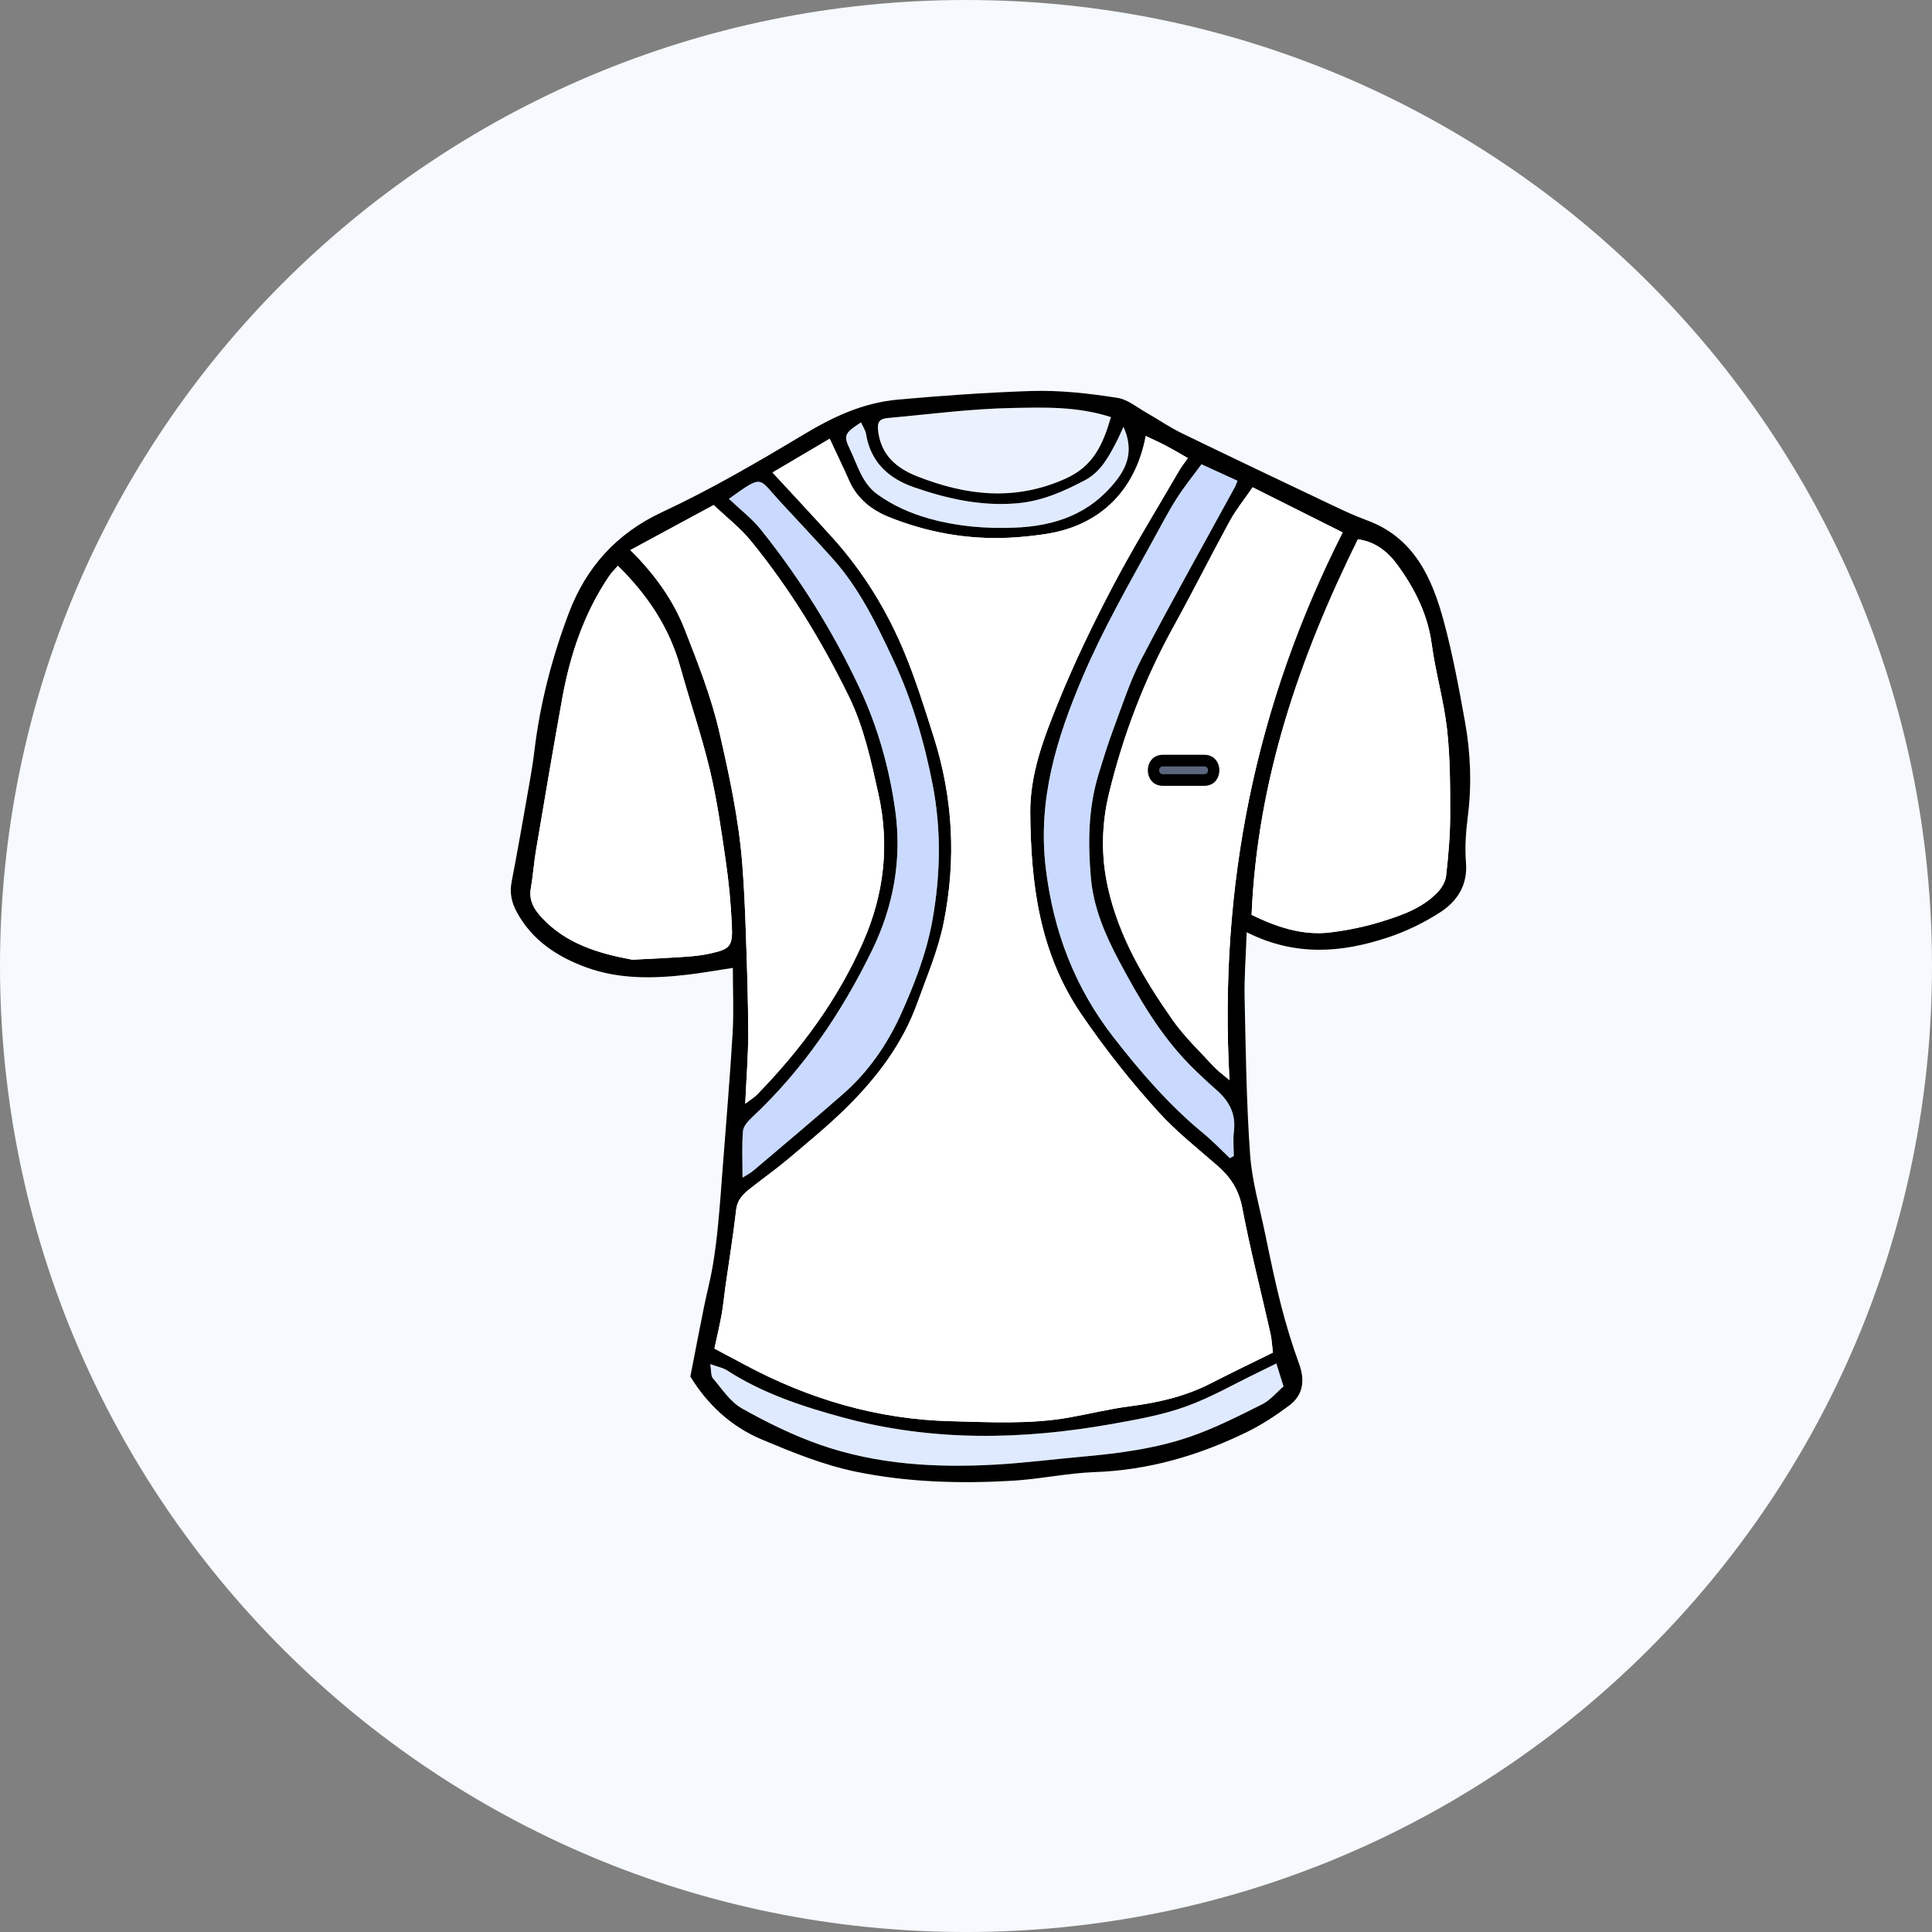 <?xml version="1.0" encoding="UTF-8" standalone="no"?>
<!-- Created with Inkscape (http://www.inkscape.org/) -->

<svg
   width="149.24mm"
   height="149.241mm"
   viewBox="0 0 149.24 149.241"
   version="1.1"
   id="svg21"
   xml:space="preserve"
   sodipodi:docname="Documento nuevo 1.2025_03_22_20_01_51.0.svg"
   xmlns:inkscape="http://www.inkscape.org/namespaces/inkscape"
   xmlns:sodipodi="http://sodipodi.sourceforge.net/DTD/sodipodi-0.dtd"
   xmlns="http://www.w3.org/2000/svg"
   xmlns:svg="http://www.w3.org/2000/svg"><rect x="0" y="0" width="149.24" height="149.241" fill="#808080" stroke="none"/><sodipodi:namedview
     id="namedview23"
     pagecolor="#ffffff"
     bordercolor="#000000"
     borderopacity="0.25"
     inkscape:showpageshadow="2"
     inkscape:pageopacity="0.0"
     inkscape:pagecheckerboard="0"
     inkscape:deskcolor="#d1d1d1"
     inkscape:document-units="mm"
     showgrid="false"
     showguides="true"><sodipodi:guide
       position="0.439,78.733"
       orientation="1,0"
       id="guide12263"
       inkscape:locked="false" /><sodipodi:guide
       position="149.836,50.074"
       orientation="1,0"
       id="guide12265"
       inkscape:locked="false" /><sodipodi:guide
       position="12.355,0.008"
       orientation="0,-1"
       id="guide12267"
       inkscape:locked="false" /><sodipodi:guide
       position="-13.915,149.305"
       orientation="0,-1"
       id="guide12269"
       inkscape:locked="false" /><sodipodi:guide
       position="75.536,80.856"
       orientation="1,0"
       id="guide12271"
       inkscape:locked="false" /><sodipodi:guide
       position="-124.28,75.018"
       orientation="0,-1"
       id="guide12336"
       inkscape:locked="false" /><sodipodi:guide
       position="225.463,234.764"
       orientation="1,0"
       id="guide13663"
       inkscape:locked="false" /></sodipodi:namedview><defs
     id="defs18" /><path
     d="m 149.24,74.62 c 0,41.212 -33.408,74.621 -74.62,74.621 -41.212,0 -74.62,-33.409 -74.62,-74.621 C -1.9157275e-5,33.408 33.409,6.2519421e-6 74.62,6.2519421e-6 115.832,6.2519421e-6 149.24,33.408 149.24,74.62"
     style="fill:#f6f9fd;fill-opacity:1;fill-rule:nonzero;stroke:none;stroke-width:0.035"
     id="path6343"
     inkscape:export-filename="Documentos/INGENIERÍA INFORMATICA/3er CURSO/2ndo CUATRI/siu/P2/images/ropa_blanca.svg"
     inkscape:export-xdpi="96"
     inkscape:export-ydpi="96" /><g
     id="g20674-8"
     transform="matrix(0.4,0,0,0.4,-181.456,2.437)">
				<g
   id="g20664-7">
					<path
   style="clip-rule:evenodd;fill-rule:evenodd"
   d="m 694.394,173.938 c -0.164,4.752 -0.485,8.708 -0.4,12.657 0.217,10.069 0.343,20.152 1.051,30.191 0.364,5.168 1.853,10.259 2.912,15.369 0.956,4.616 1.899,9.24 3.071,13.805 0.988,3.845 2.151,7.656 3.507,11.389 1.132,3.12 0.787,5.96 -1.921,7.982 -2.569,1.917 -5.292,3.715 -8.167,5.119 -9.257,4.522 -18.956,7.371 -29.374,7.742 -5.313,0.188 -10.586,1.358 -15.901,1.669 -10.085,0.585 -20.12,0.319 -30.109,-1.718 -6.402,-1.307 -12.322,-3.741 -18.268,-6.231 -6.201,-2.596 -10.733,-7.071 -13.836,-12.178 0.94,-4.811 1.768,-9.15 2.642,-13.477 0.515,-2.55 1.194,-5.068 1.636,-7.628 0.463,-2.691 0.801,-5.41 1.066,-8.128 0.366,-3.709 0.625,-7.43 0.908,-11.148 0.659,-8.643 1.397,-17.281 1.91,-25.934 0.243,-4.071 0.044,-8.169 0.044,-12.597 -3.22,0.486 -5.997,0.988 -8.794,1.316 -6.602,0.77 -13.232,0.888 -19.551,-1.428 -5.582,-2.047 -10.466,-5.237 -13.409,-10.722 -0.968,-1.807 -1.377,-3.631 -0.977,-5.722 1.223,-6.35 2.326,-12.722 3.448,-19.093 0.366,-2.077 0.71,-4.164 0.959,-6.261 1.098,-9.177 3.428,-18.117 6.673,-26.678 3.284,-8.657 9.104,-15.286 17.957,-19.41 9.327,-4.344 18.282,-9.551 27.117,-14.855 5.835,-3.502 11.542,-6.273 18.575,-6.903 8.434,-0.758 16.858,-1.345 25.31,-1.641 5.699,-0.201 11.379,0.438 16.988,1.321 1.967,0.31 3.756,1.839 5.591,2.875 2.267,1.279 4.418,2.783 6.75,3.919 9.729,4.727 19.5,9.365 29.271,14.006 2.134,1.015 4.286,2.014 6.501,2.824 9.161,3.359 12.625,11.137 14.9,19.593 1.709,6.351 2.913,12.847 4.077,19.327 1.082,6.015 1.325,12.088 0.555,18.199 -0.372,2.956 -0.613,5.993 -0.368,8.946 0.37,4.448 -1.717,7.564 -5.074,9.716 -3.107,1.99 -6.539,3.65 -10.042,4.808 -8.848,2.921 -17.781,3.724 -27.228,-1.021 z m 5.064,81.17 c -0.185,-1.495 -0.227,-2.607 -0.47,-3.677 -1.828,-8.099 -3.899,-16.147 -5.455,-24.298 -0.655,-3.44 -2.245,-5.895 -4.758,-8.084 -3.849,-3.353 -7.905,-6.541 -11.322,-10.299 -5.435,-5.979 -10.442,-12.299 -15.023,-19.03 -8.074,-11.863 -9.713,-25.095 -9.831,-38.817 -0.066,-7.639 2.683,-14.672 5.479,-21.547 3.092,-7.599 6.677,-15.023 10.495,-22.291 3.987,-7.584 8.501,-14.892 12.803,-22.31 0.462,-0.795 1.048,-1.516 1.657,-2.385 -1.594,-0.902 -2.868,-1.67 -4.185,-2.36 -1.256,-0.66 -2.556,-1.24 -3.941,-1.905 -2.016,10.672 -8.967,17.358 -19.336,18.927 -2.333,0.353 -4.691,0.605 -7.046,0.719 -8.077,0.384 -15.908,-1.029 -23.35,-4.049 -3.203,-1.299 -6.026,-3.516 -7.538,-6.938 -1.18,-2.676 -2.459,-5.306 -3.773,-8.124 -3.704,2.185 -7.313,4.315 -11.037,6.515 3.961,4.296 7.771,8.367 11.51,12.502 5.986,6.623 10.613,14.148 14.005,22.36 2.179,5.275 3.885,10.755 5.614,16.203 3.725,11.74 4.367,23.638 1.944,35.767 -1.086,5.434 -3.249,10.433 -5.101,15.577 -2.852,7.928 -7.802,14.432 -13.687,20.244 -3.525,3.483 -7.384,6.638 -11.173,9.844 -2.274,1.925 -4.716,3.652 -7.06,5.492 -1.46,1.145 -2.832,2.237 -3.076,4.388 -0.558,4.933 -1.366,9.836 -2.063,14.753 -0.258,1.813 -0.416,3.645 -0.74,5.444 -0.392,2.182 -0.909,4.342 -1.396,6.609 2.098,1.118 3.959,2.103 5.815,3.099 12.455,6.682 25.692,10.582 39.86,10.929 7.587,0.183 15.204,0.625 22.747,-0.701 3.918,-0.688 7.791,-1.664 11.729,-2.169 5.475,-0.704 10.755,-1.895 15.698,-4.436 3.954,-2.027 7.96,-3.949 12.005,-5.952 z M 575.367,100.137 c 4.788,4.746 8.329,9.729 10.562,15.457 2.52,6.475 5.078,12.928 6.648,19.775 1.925,8.387 3.729,16.766 4.408,25.349 0.363,4.584 0.553,9.186 0.709,13.782 0.215,6.343 0.434,12.689 0.44,19.032 0.003,4.286 -0.353,8.571 -0.577,13.509 1.147,-0.867 1.772,-1.226 2.255,-1.723 8.502,-8.725 15.669,-18.428 20.56,-29.614 3.983,-9.115 5.104,-18.585 2.901,-28.491 -1.436,-6.462 -2.814,-12.911 -5.727,-18.862 -5.211,-10.648 -11.366,-20.749 -18.867,-29.953 -2.085,-2.557 -4.767,-4.629 -7.216,-6.962 -5.551,3.001 -10.661,5.764 -16.096,8.701 z M 695.544,88.013 c -1.636,2.387 -3.215,4.321 -4.393,6.476 -3.695,6.759 -7.139,13.657 -10.865,20.398 -5.641,10.204 -9.751,20.985 -12.488,32.288 -1.455,6.002 -1.542,12.135 -0.198,18.144 2.124,9.51 7.015,17.777 12.539,25.633 2.279,3.237 5.228,6.011 7.922,8.946 0.768,0.836 1.722,1.501 3.012,2.604 -2.083,-37.652 5.075,-72.652 21.856,-105.775 -5.884,-2.951 -11.411,-5.722 -17.385,-8.714 z m -0.203,82.567 c 4.652,2.261 9.728,4.081 15.323,3.38 3.323,-0.418 6.656,-1.101 9.849,-2.1 3.896,-1.217 7.842,-2.584 10.767,-5.664 0.788,-0.828 1.503,-2.031 1.624,-3.133 0.427,-3.817 0.779,-7.667 0.784,-11.505 0.006,-5.584 0.021,-11.206 -0.589,-16.743 -0.612,-5.538 -2.224,-10.961 -2.967,-16.495 -0.775,-5.755 -3.241,-10.658 -6.555,-15.23 -1.92,-2.651 -4.379,-4.6 -7.71,-5.034 -11.304,22.906 -19.419,46.477 -20.526,72.524 z M 572.959,103.174 c -0.616,0.724 -1.235,1.316 -1.705,2.01 -4.818,7.141 -7.503,15.123 -9.024,23.518 -1.773,9.79 -3.422,19.601 -5.079,29.408 -0.412,2.438 -0.574,4.915 -0.999,7.348 -0.413,2.372 0.648,4.081 2.147,5.687 4.664,5.01 10.81,6.844 17.244,8.059 0.361,0.066 0.748,0.013 1.12,-0.01 3.226,-0.171 6.455,-0.313 9.678,-0.541 1.484,-0.104 2.979,-0.281 4.432,-0.602 3.824,-0.844 4.375,-1.362 4.206,-5.292 -0.183,-4.223 -0.58,-8.451 -1.188,-12.632 -0.857,-5.906 -1.7,-11.841 -3.087,-17.634 -1.59,-6.644 -3.844,-13.128 -5.672,-19.72 -2.12,-7.643 -6.32,-13.954 -12.073,-19.599 z m 21.454,-12.935 c 2.245,2.137 4.466,3.824 6.155,5.936 7.581,9.466 13.974,19.712 19.111,30.697 3.501,7.483 5.726,15.453 6.855,23.586 1.294,9.314 -0.303,18.379 -4.452,26.903 -5.878,12.076 -13.305,23.037 -23.15,32.277 -0.781,0.732 -1.729,1.744 -1.806,2.692 -0.235,2.903 -0.087,5.839 -0.087,8.993 0.717,-0.462 1.486,-0.844 2.121,-1.382 5.789,-4.909 11.603,-9.786 17.311,-14.786 4.852,-4.248 8.521,-9.577 11.118,-15.318 2.642,-5.842 4.989,-11.882 6.138,-18.359 1.544,-8.717 1.693,-17.367 0.026,-25.991 -1.61,-8.321 -4.002,-16.462 -7.611,-24.167 -3.224,-6.886 -6.532,-13.752 -11.666,-19.494 -3.323,-3.713 -6.749,-7.337 -10.134,-10.995 -4.356,-4.713 -3.205,-5.37 -9.929,-0.592 z m 96.74,127.325 c 0.247,-0.139 0.493,-0.277 0.74,-0.416 0,-1.608 -0.161,-3.237 0.034,-4.821 0.407,-3.306 -0.925,-5.765 -3.306,-7.87 -1.766,-1.564 -3.506,-3.163 -5.16,-4.839 -5.758,-5.835 -9.814,-12.825 -13.643,-19.993 -2.724,-5.102 -4.998,-10.385 -5.51,-16.148 -0.596,-6.711 -0.533,-13.458 1.467,-20.013 0.906,-2.967 1.817,-5.941 2.905,-8.845 1.7,-4.543 3.183,-9.22 5.414,-13.499 5.809,-11.133 11.976,-22.081 17.99,-33.105 0.214,-0.39 0.345,-0.821 0.525,-1.265 -2.377,-1.086 -4.483,-2.047 -6.944,-3.174 -1.668,2.279 -3.391,4.393 -4.838,6.68 -1.662,2.629 -3.095,5.4 -4.596,8.127 -4.742,8.61 -9.624,17.137 -13.49,26.214 -5.031,11.811 -8.728,23.654 -7.152,36.89 1.459,12.264 5.614,23.132 13.131,32.79 5.211,6.697 10.75,13.1 17.341,18.521 1.792,1.473 3.4,3.17 5.092,4.766 z m 8.973,39.654 c -1.214,0.597 -2.295,1.134 -3.384,1.661 -4.688,2.261 -9.237,4.907 -14.109,6.657 -4.522,1.627 -9.356,2.489 -14.114,3.339 -17.438,3.12 -34.842,3.448 -52.101,-1.23 -7.817,-2.124 -15.487,-4.647 -22.374,-9.095 -0.783,-0.507 -1.781,-0.68 -3.237,-1.21 0.21,1.255 0.082,2.232 0.51,2.735 1.753,2.057 3.351,4.553 5.605,5.819 4.851,2.728 9.923,5.22 15.17,7.046 10.963,3.815 22.407,4.454 33.911,3.799 5.56,-0.317 11.096,-1.033 16.646,-1.527 7.079,-0.63 14.142,-1.556 20.857,-3.871 4.774,-1.645 9.333,-3.971 13.865,-6.238 1.586,-0.792 2.806,-2.315 4.136,-3.458 -0.515,-1.648 -0.908,-2.911 -1.381,-4.427 z M 668.184,74.456 c -6.591,-2.109 -12.871,-1.875 -18.997,-1.763 -8.03,0.146 -16.047,1.216 -24.063,1.938 -1.791,0.16 -2.148,0.871 -1.858,2.838 0.658,4.476 3.625,6.905 7.523,8.438 9.465,3.724 18.839,4.818 28.604,0.448 5.389,-2.413 7.235,-6.581 8.791,-11.899 z m 2.416,1.875 c -0.456,0.982 -0.873,1.982 -1.373,2.94 -1.5,2.878 -3.036,5.771 -6.053,7.367 -4.075,2.157 -8.254,4.017 -12.95,4.448 -6.972,0.641 -13.625,-0.834 -20.108,-3.089 -4.843,-1.685 -8.342,-4.834 -9.226,-10.247 -0.126,-0.771 -0.629,-1.483 -0.979,-2.266 -3.138,2.025 -3.428,2.52 -2.175,5.105 1.499,3.099 2.354,6.65 5.365,8.801 3.058,2.186 6.417,3.68 10.083,4.695 5.347,1.481 10.714,1.927 16.23,1.729 7.977,-0.284 14.797,-2.639 19.888,-9.229 2.435,-3.147 3.055,-6.316 1.298,-10.254 z"
   id="path20642-9" />
					<path
   style="clip-rule:evenodd;fill:#ffffff;fill-rule:evenodd"
   d="m 699.458,255.108 c -4.045,2.003 -8.051,3.925 -12.002,5.951 -4.943,2.542 -10.224,3.732 -15.698,4.436 -3.938,0.505 -7.811,1.48 -11.729,2.169 -7.543,1.326 -15.16,0.884 -22.747,0.701 -14.168,-0.347 -27.405,-4.247 -39.86,-10.929 -1.857,-0.996 -3.718,-1.98 -5.815,-3.099 0.486,-2.268 1.004,-4.428 1.396,-6.609 0.324,-1.8 0.482,-3.632 0.74,-5.444 0.696,-4.917 1.505,-9.82 2.063,-14.753 0.244,-2.15 1.616,-3.242 3.076,-4.388 2.344,-1.84 4.785,-3.567 7.06,-5.492 3.789,-3.206 7.648,-6.36 11.173,-9.844 5.885,-5.813 10.835,-12.316 13.687,-20.244 1.852,-5.145 4.015,-10.144 5.101,-15.577 2.423,-12.129 1.78,-24.026 -1.944,-35.767 -1.729,-5.448 -3.436,-10.928 -5.614,-16.203 -3.392,-8.212 -8.019,-15.737 -14.005,-22.36 -3.738,-4.135 -7.549,-8.206 -11.51,-12.502 3.724,-2.199 7.333,-4.33 11.037,-6.515 1.314,2.818 2.594,5.448 3.773,8.124 1.512,3.422 4.335,5.639 7.538,6.938 7.441,3.02 15.272,4.433 23.35,4.049 2.354,-0.113 4.713,-0.366 7.046,-0.719 10.369,-1.568 17.32,-8.255 19.336,-18.927 1.386,0.665 2.686,1.245 3.941,1.905 1.316,0.691 2.591,1.458 4.185,2.36 -0.609,0.869 -1.195,1.59 -1.657,2.385 -4.302,7.418 -8.815,14.726 -12.803,22.31 -3.818,7.268 -7.403,14.692 -10.495,22.291 -2.797,6.875 -5.546,13.908 -5.479,21.547 0.118,13.723 1.757,26.954 9.831,38.817 4.581,6.731 9.589,13.052 15.023,19.03 3.417,3.758 7.474,6.946 11.322,10.299 2.513,2.189 4.102,4.644 4.758,8.084 1.556,8.15 3.627,16.199 5.455,24.298 0.24,1.071 0.282,2.183 0.467,3.678 z"
   id="path20644-2" />
					<path
   style="clip-rule:evenodd;fill:#ffffff;fill-rule:evenodd"
   d="m 575.367,100.137 c 5.435,-2.937 10.545,-5.7 16.096,-8.701 2.449,2.333 5.131,4.405 7.216,6.962 7.501,9.204 13.656,19.305 18.867,29.953 2.913,5.951 4.291,12.4 5.727,18.862 2.202,9.906 1.082,19.376 -2.901,28.491 -4.891,11.186 -12.058,20.89 -20.56,29.614 -0.483,0.497 -1.108,0.855 -2.255,1.723 0.225,-4.938 0.58,-9.223 0.577,-13.509 -0.007,-6.343 -0.226,-12.689 -0.44,-19.032 -0.156,-4.596 -0.346,-9.198 -0.709,-13.782 -0.679,-8.583 -2.483,-16.962 -4.408,-25.349 -1.57,-6.848 -4.128,-13.3 -6.648,-19.775 -2.233,-5.728 -5.774,-10.711 -10.562,-15.457 z"
   id="path20646-0" />
					<path
   style="clip-rule:evenodd;fill:#ffffff;fill-rule:evenodd"
   d="m 695.544,88.013 c 5.974,2.992 11.501,5.764 17.385,8.714 -16.781,33.123 -23.939,68.123 -21.856,105.775 -1.29,-1.104 -2.244,-1.769 -3.012,-2.604 -2.694,-2.936 -5.642,-5.709 -7.922,-8.946 -5.524,-7.855 -10.415,-16.123 -12.539,-25.633 -1.344,-6.009 -1.257,-12.142 0.198,-18.144 2.737,-11.303 6.848,-22.084 12.488,-32.288 3.727,-6.741 7.17,-13.64 10.865,-20.398 1.178,-2.155 2.757,-4.09 4.393,-6.476 z"
   id="path20648-2" />
					<path
   style="clip-rule:evenodd;fill:#ffffff;fill-rule:evenodd"
   d="m 695.341,170.58 c 1.107,-26.047 9.223,-49.618 20.526,-72.524 3.331,0.434 5.79,2.383 7.71,5.034 3.313,4.572 5.779,9.476 6.555,15.23 0.743,5.534 2.354,10.957 2.967,16.495 0.61,5.537 0.595,11.159 0.589,16.743 -0.005,3.838 -0.357,7.688 -0.784,11.505 -0.121,1.101 -0.836,2.305 -1.624,3.133 -2.925,3.08 -6.87,4.447 -10.767,5.664 -3.192,0.999 -6.525,1.682 -9.849,2.1 -5.596,0.701 -10.671,-1.119 -15.323,-3.38 z"
   id="path20650-3" />
					<path
   style="clip-rule:evenodd;fill:#ffffff;fill-rule:evenodd"
   d="m 572.959,103.174 c 5.753,5.646 9.953,11.956 12.071,19.6 1.828,6.592 4.082,13.076 5.672,19.72 1.387,5.793 2.229,11.728 3.087,17.634 0.608,4.181 1.006,8.409 1.188,12.632 0.169,3.93 -0.382,4.448 -4.206,5.292 -1.452,0.32 -2.947,0.497 -4.432,0.602 -3.223,0.229 -6.452,0.37 -9.678,0.541 -0.372,0.022 -0.759,0.076 -1.12,0.01 -6.434,-1.216 -12.58,-3.05 -17.244,-8.059 -1.498,-1.605 -2.56,-3.314 -2.147,-5.687 0.425,-2.433 0.587,-4.91 0.999,-7.348 1.657,-9.808 3.306,-19.618 5.079,-29.408 1.521,-8.395 4.206,-16.377 9.024,-23.518 0.472,-0.696 1.091,-1.288 1.707,-2.011 z"
   id="path20652-7" />
					<path
   style="clip-rule:evenodd;opacity:0.6;fill:#abc4ff;fill-opacity:1;fill-rule:evenodd"
   d="m 594.413,90.239 c 6.724,-4.778 5.573,-4.121 9.93,0.593 3.385,3.658 6.81,7.282 10.134,10.995 5.134,5.742 8.442,12.608 11.666,19.494 3.609,7.705 6.001,15.846 7.611,24.167 1.667,8.624 1.518,17.274 -0.026,25.991 -1.148,6.477 -3.496,12.518 -6.138,18.359 -2.597,5.741 -6.267,11.07 -11.118,15.318 -5.708,5 -11.521,9.877 -17.311,14.786 -0.635,0.538 -1.404,0.92 -2.121,1.382 0,-3.154 -0.148,-6.09 0.087,-8.993 0.076,-0.948 1.024,-1.96 1.806,-2.692 9.846,-9.24 17.273,-20.201 23.15,-32.277 4.149,-8.524 5.746,-17.59 4.452,-26.903 -1.13,-8.133 -3.354,-16.103 -6.855,-23.586 -5.138,-10.985 -11.53,-21.231 -19.111,-30.697 -1.69,-2.113 -3.911,-3.8 -6.156,-5.937 z"
   id="path20654-5" />
					<path
   style="clip-rule:evenodd;opacity:0.6;fill:#abc4ff;fill-opacity:1;fill-rule:evenodd"
   d="m 691.153,217.564 c -1.692,-1.596 -3.3,-3.292 -5.091,-4.767 -6.591,-5.422 -12.13,-11.824 -17.341,-18.521 -7.517,-9.658 -11.672,-20.526 -13.131,-32.79 -1.575,-13.235 2.121,-25.078 7.152,-36.89 3.866,-9.077 8.748,-17.604 13.49,-26.214 1.501,-2.727 2.934,-5.498 4.596,-8.127 1.447,-2.287 3.17,-4.4 4.838,-6.68 2.461,1.127 4.567,2.088 6.944,3.174 -0.181,0.443 -0.311,0.875 -0.525,1.265 -6.015,11.024 -12.182,21.973 -17.99,33.105 -2.231,4.279 -3.714,8.956 -5.414,13.499 -1.088,2.903 -1.999,5.878 -2.905,8.845 -2,6.555 -2.063,13.302 -1.467,20.013 0.512,5.764 2.786,11.046 5.51,16.148 3.828,7.168 7.885,14.158 13.643,19.993 1.654,1.676 3.395,3.275 5.16,4.839 2.381,2.105 3.713,4.564 3.306,7.87 -0.195,1.584 -0.034,3.214 -0.034,4.821 -0.248,0.139 -0.494,0.278 -0.741,0.417 z"
   id="path20656-9" />
					<path
   style="clip-rule:evenodd;opacity:0.3;fill:#abc4ff;fill-opacity:1;fill-rule:evenodd"
   d="m 700.126,257.218 c 0.473,1.517 0.866,2.779 1.381,4.427 -1.33,1.143 -2.55,2.666 -4.136,3.458 -4.532,2.268 -9.091,4.593 -13.865,6.238 -6.716,2.316 -13.778,3.241 -20.857,3.871 -5.55,0.494 -11.086,1.21 -16.646,1.527 -11.504,0.655 -22.948,0.016 -33.911,-3.799 -5.247,-1.826 -10.319,-4.318 -15.17,-7.046 -2.255,-1.267 -3.853,-3.763 -5.605,-5.819 -0.428,-0.503 -0.3,-1.48 -0.51,-2.735 1.456,0.53 2.454,0.703 3.237,1.21 6.887,4.448 14.557,6.971 22.374,9.095 17.259,4.679 34.663,4.351 52.101,1.23 4.758,-0.85 9.592,-1.712 14.114,-3.339 4.872,-1.75 9.422,-4.397 14.109,-6.657 1.089,-0.527 2.17,-1.064 3.384,-1.661 z"
   id="path20658-2" />
					<path
   style="clip-rule:evenodd;opacity:0.15;fill:#b6ccfe;fill-opacity:1;fill-rule:evenodd"
   d="m 668.184,74.456 c -1.556,5.318 -3.401,9.486 -8.792,11.899 -9.765,4.37 -19.139,3.275 -28.604,-0.448 -3.898,-1.532 -6.865,-3.962 -7.523,-8.438 -0.29,-1.967 0.067,-2.678 1.858,-2.838 8.017,-0.723 16.033,-1.792 24.063,-1.938 6.127,-0.112 12.407,-0.346 18.998,1.763 z"
   id="path20660-2" />
					<path
   style="clip-rule:evenodd;opacity:0.3;fill:#abc4ff;fill-opacity:1;fill-rule:evenodd"
   d="m 670.6,76.331 c 1.758,3.938 1.138,7.106 -1.297,10.256 -5.091,6.59 -11.911,8.944 -19.888,9.229 -5.517,0.198 -10.884,-0.247 -16.23,-1.729 -3.666,-1.016 -7.025,-2.51 -10.083,-4.695 -3.011,-2.15 -3.866,-5.702 -5.365,-8.801 -1.253,-2.586 -0.963,-3.08 2.175,-5.105 0.35,0.782 0.853,1.494 0.979,2.266 0.884,5.413 4.383,8.563 9.226,10.247 6.483,2.255 13.137,3.729 20.108,3.089 4.696,-0.432 8.875,-2.291 12.95,-4.448 3.017,-1.596 4.553,-4.489 6.053,-7.367 0.499,-0.96 0.916,-1.96 1.372,-2.942 z"
   id="path20662-8" />
				</g>
				<g
   id="g20668-9">
					<path
   style="fill:#000000;fill-opacity:1"
   d="m 678.212,145.667 c 2.667,0 5.333,0 8,0 3.869,0 3.869,-6 0,-6 -2.667,0 -5.333,0 -8,0 -3.869,0 -3.869,6 0,6 z"
   id="path20666-7" />
				</g>
				<g
   style="opacity:0.5"
   id="g20672-3">
					<path
   style="fill:#b6ccfe;fill-opacity:1"
   d="m 678.212,143.417 c 2.667,0 5.333,0 8,0 0.968,0 0.968,-1.5 0,-1.5 -2.667,0 -5.333,0 -8,0 -0.968,0 -0.968,1.5 0,1.5 z"
   id="path20670-6" />
				</g>
			</g></svg>
